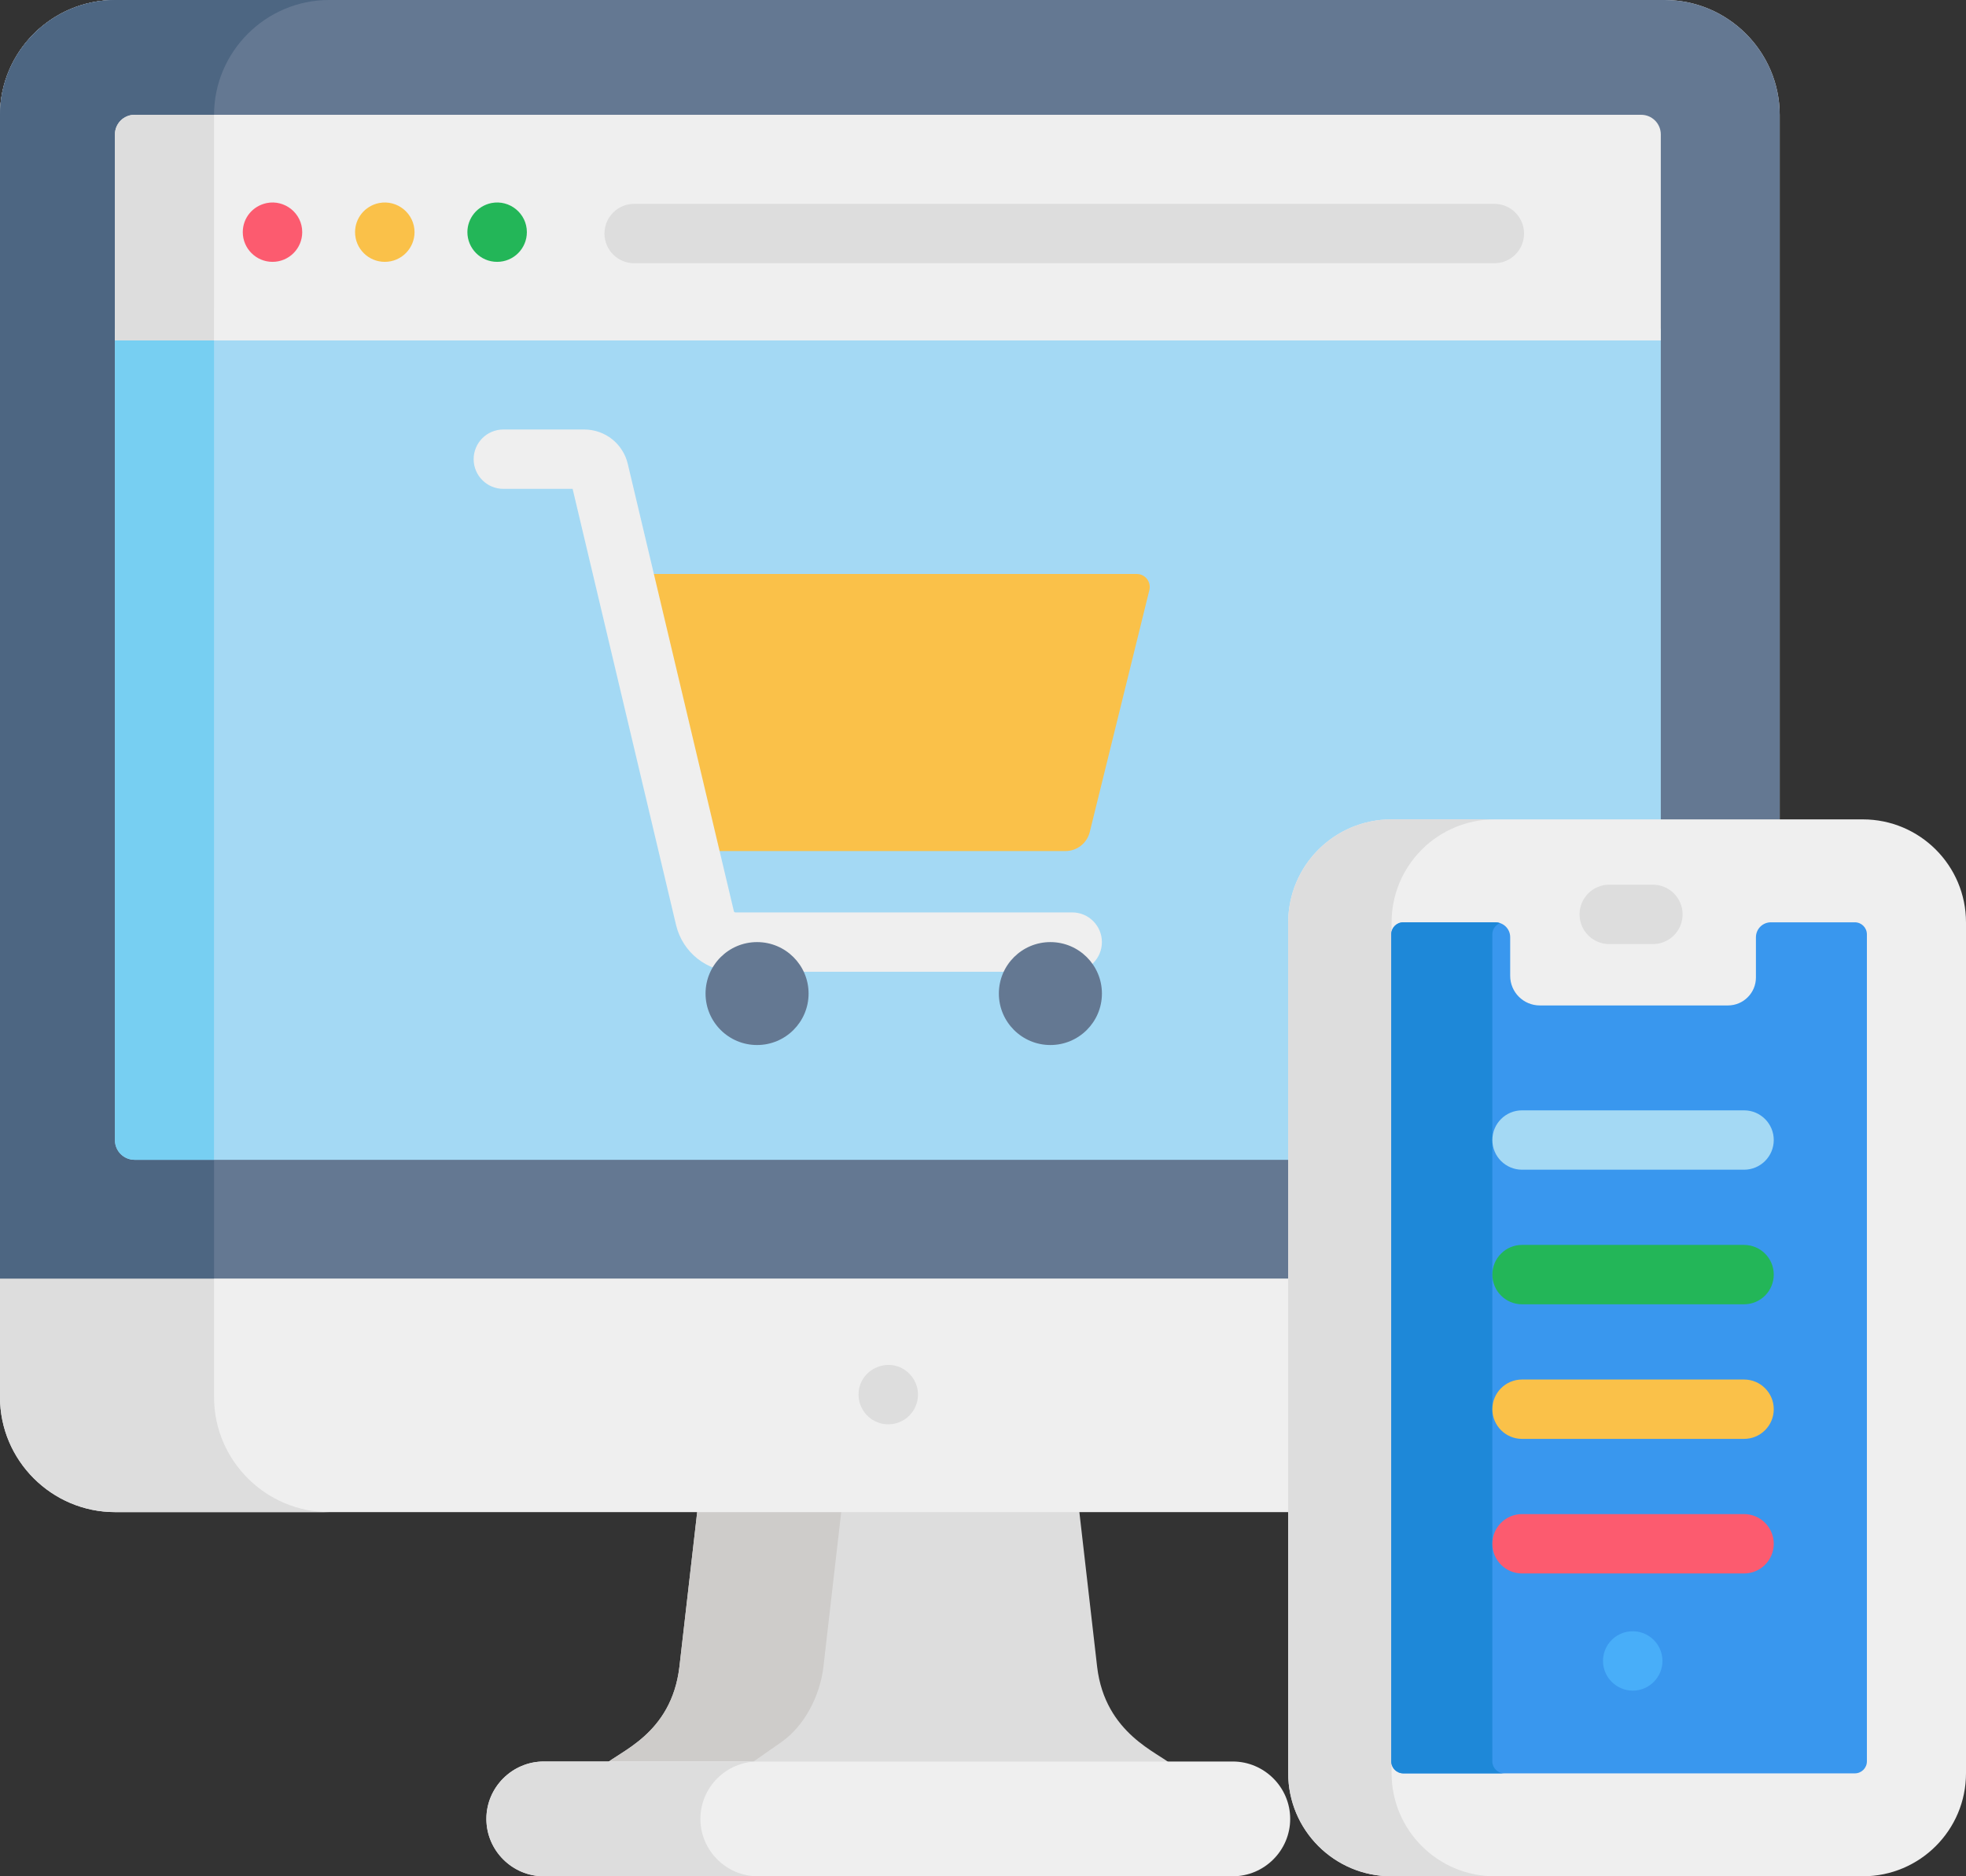 <svg width="88" height="84" viewBox="0 0 88 84" fill="none" xmlns="http://www.w3.org/2000/svg">
<rect x="0" y="0" width="88" height="84" fill="#333333" stroke="none"/>
<path d="M30.411 74.624C30.052 77.665 27.677 78.42 27.063 79.016C35.523 79.016 44.029 79.016 52.458 79.016C51.898 78.473 49.467 77.65 49.109 74.623L48.293 67.519H31.227L30.411 74.624Z" fill="#DDDDDD"/>
<path d="M36.857 74.624L37.674 67.519H31.227L30.411 74.624C30.052 77.665 27.677 78.42 27.063 79.016C29.209 79.016 31.359 79.016 33.509 79.016L34.966 77.999C36.015 77.267 36.705 75.918 36.857 74.624Z" fill="#CECCCA"/>
<path d="M55.177 78.861H24.343C22.928 78.861 21.771 80.017 21.771 81.43C21.771 82.844 22.928 84 24.343 84H55.177C56.592 84 57.75 82.844 57.75 81.43C57.75 80.017 56.592 78.861 55.177 78.861Z" fill="#EFEFEF"/>
<path d="M31.351 81.43C31.351 80.017 32.509 78.861 33.924 78.861H24.343C22.928 78.861 21.771 80.017 21.771 81.43C21.771 82.844 22.928 84 24.343 84H33.924C32.509 84 31.351 82.844 31.351 81.43Z" fill="#DDDDDD"/>
<path d="M58.371 41.829C58.371 39.281 60.439 37.215 62.99 37.215H79.661V5.144C79.661 2.315 77.344 0 74.512 0H5.15C2.317 0 0 2.315 0 5.144V62.552C0 65.382 2.317 67.696 5.15 67.696H58.371V41.829Z" fill="#EFEFEF"/>
<path d="M9.581 62.552V5.144C9.581 2.315 11.898 0 14.73 0H5.15C2.317 0 0 2.315 0 5.144V62.552C0 65.382 2.317 67.696 5.15 67.696H14.73C11.898 67.696 9.581 65.382 9.581 62.552Z" fill="#DDDDDD"/>
<path d="M58.371 41.829C58.371 39.281 60.439 37.215 62.99 37.215H79.661V5.144C79.661 2.315 77.344 0 74.512 0H5.15C2.317 0 0 2.315 0 5.144V57.24H58.371V41.829Z" fill="#647892"/>
<path d="M9.581 5.144C9.581 2.315 11.898 0 14.73 0H5.15C2.324 0 0 2.314 0 5.144V57.24H9.581V5.144Z" fill="#4D6682"/>
<path d="M5.145 14.709V51.046C5.145 51.531 5.538 51.924 6.024 51.924H58.193V41.829C58.193 39.281 60.261 37.215 62.812 37.215H74.339V14.709H5.145Z" fill="#A4D9F4"/>
<path d="M9.581 14.709H5.145V51.046C5.145 51.531 5.538 51.924 6.024 51.924H9.58L9.581 14.709Z" fill="#77CFF2"/>
<path d="M39.501 63.741C38.839 63.603 38.429 63.035 38.429 62.436C38.429 61.267 39.856 60.657 40.702 61.497C41.018 61.822 41.15 62.249 41.066 62.697C40.915 63.417 40.236 63.878 39.501 63.741Z" fill="#DDDDDD"/>
<path d="M27.797 25.696L30.732 38.101H47.689C48.206 38.101 48.656 37.749 48.779 37.247L51.45 26.404C51.529 26.04 51.252 25.696 50.88 25.696C49.594 25.696 29.282 25.696 27.797 25.696Z" fill="#FAC149"/>
<path d="M47.992 43.506H32.917C31.649 43.506 30.558 42.647 30.262 41.416L25.631 21.886H22.532C21.797 21.886 21.201 21.291 21.201 20.557C21.201 19.823 21.797 19.228 22.532 19.228H26.147C27.084 19.228 27.888 19.864 28.102 20.776L32.85 40.799C32.857 40.826 32.885 40.848 32.917 40.848H47.992C48.727 40.848 49.322 41.443 49.322 42.177C49.323 42.911 48.727 43.506 47.992 43.506ZM26.147 21.886H26.149H26.147ZM25.512 21.385C25.512 21.386 25.512 21.387 25.513 21.388L25.512 21.385Z" fill="#EFEFEF"/>
<path d="M73.46 5.139H6.024C5.538 5.139 5.145 5.532 5.145 6.017V15.241H74.339V6.017C74.339 5.532 73.945 5.139 73.46 5.139Z" fill="#EFEFEF"/>
<path d="M9.581 5.144C9.581 5.142 9.581 5.141 9.581 5.139H6.024C5.538 5.139 5.145 5.532 5.145 6.017V15.241H9.58L9.581 5.144Z" fill="#DDDDDD"/>
<path d="M12.198 11.723C11.465 11.723 10.867 11.127 10.867 10.393C10.867 9.762 11.306 9.222 11.939 9.091C12.745 8.929 13.528 9.546 13.528 10.393C13.528 11.126 12.934 11.723 12.198 11.723Z" fill="#FC5B6F"/>
<path d="M17.224 11.723C16.494 11.723 15.893 11.134 15.893 10.393C15.893 9.774 16.323 9.224 16.963 9.091C17.796 8.928 18.555 9.569 18.555 10.393C18.555 11.116 17.969 11.723 17.224 11.723Z" fill="#FAC149"/>
<path d="M22.252 11.723C21.501 11.723 20.921 11.111 20.921 10.393C20.921 9.778 21.352 9.224 21.993 9.091C22.816 8.928 23.583 9.559 23.583 10.393C23.583 11.125 22.99 11.723 22.252 11.723Z" fill="#23B658"/>
<path d="M66.887 11.785H28.387C27.652 11.785 27.056 11.19 27.056 10.456C27.056 9.722 27.652 9.126 28.387 9.126H66.887C67.622 9.126 68.218 9.722 68.218 10.456C68.218 11.19 67.622 11.785 66.887 11.785Z" fill="#DDDDDD"/>
<path d="M83.381 36.683H62.28C59.729 36.683 57.661 38.749 57.661 41.297V79.386C57.661 81.934 59.729 84 62.28 84H83.381C85.932 84 88 81.934 88 79.386V41.297C88 38.749 85.932 36.683 83.381 36.683Z" fill="#EFEFEF"/>
<path d="M62.289 79.386V41.297C62.289 38.749 64.357 36.683 66.908 36.683H62.28C59.729 36.683 57.661 38.749 57.661 41.297V79.386C57.661 81.934 59.729 84 62.28 84H66.908C64.357 84 62.289 81.934 62.289 79.386Z" fill="#DDDDDD"/>
<path d="M83.564 78.854C83.564 79.151 83.323 79.392 83.025 79.392H62.813C62.516 79.392 62.274 79.151 62.274 78.854V41.83C62.274 41.532 62.516 41.291 62.813 41.291H66.932C67.299 41.291 67.597 41.588 67.597 41.955V43.686C67.597 44.419 68.191 45.013 68.925 45.013H77.344C78.036 45.013 78.597 44.452 78.597 43.761V41.961C78.597 41.591 78.897 41.291 79.267 41.291H83.025C83.323 41.291 83.564 41.532 83.564 41.83V78.854H83.564Z" fill="#3997EE"/>
<path d="M66.798 78.854V41.83C66.798 41.601 66.942 41.407 67.143 41.328C67.077 41.306 67.006 41.291 66.932 41.291H62.813C62.515 41.291 62.274 41.532 62.274 41.83V78.854C62.274 79.151 62.515 79.392 62.813 79.392H67.337C67.04 79.392 66.798 79.151 66.798 78.854Z" fill="#1E88D8"/>
<path d="M73.984 42.266H72.032C71.297 42.266 70.702 41.671 70.702 40.937C70.702 40.203 71.297 39.607 72.032 39.607H73.984C74.719 39.607 75.315 40.203 75.315 40.937C75.315 41.671 74.719 42.266 73.984 42.266Z" fill="#DDDDDD"/>
<path d="M73.083 75.689C72.364 75.689 71.752 75.099 71.752 74.359C71.752 73.754 72.167 73.191 72.824 73.055C73.641 72.893 74.413 73.519 74.413 74.359C74.413 75.081 73.827 75.689 73.083 75.689Z" fill="#48AEF9"/>
<path d="M78.065 55.734H68.129C67.394 55.734 66.799 56.329 66.799 57.063C66.799 57.797 67.394 58.392 68.129 58.392H78.065C78.8 58.392 79.395 57.797 79.395 57.063C79.395 56.329 78.799 55.734 78.065 55.734Z" fill="#23B658"/>
<path d="M78.065 49.709H68.129C67.394 49.709 66.799 50.304 66.799 51.038C66.799 51.772 67.394 52.367 68.129 52.367H78.065C78.8 52.367 79.395 51.772 79.395 51.038C79.395 50.304 78.799 49.709 78.065 49.709Z" fill="#A4D9F4"/>
<path d="M78.065 67.785H68.129C67.394 67.785 66.799 68.38 66.799 69.114C66.799 69.848 67.394 70.443 68.129 70.443H78.065C78.8 70.443 79.395 69.848 79.395 69.114C79.395 68.38 78.799 67.785 78.065 67.785Z" fill="#FC5B6F"/>
<path d="M78.065 61.76H68.129C67.394 61.76 66.799 62.355 66.799 63.089C66.799 63.823 67.394 64.418 68.129 64.418H78.065C78.8 64.418 79.395 63.823 79.395 63.089C79.395 62.355 78.799 61.76 78.065 61.76Z" fill="#FAC149"/>
<path d="M33.887 46.785C35.161 46.785 36.193 45.753 36.193 44.481C36.193 43.208 35.161 42.177 33.887 42.177C32.613 42.177 31.581 43.208 31.581 44.481C31.581 45.753 32.613 46.785 33.887 46.785Z" fill="#647892"/>
<path d="M47.016 46.785C48.29 46.785 49.323 45.753 49.323 44.481C49.323 43.208 48.29 42.177 47.016 42.177C45.743 42.177 44.71 43.208 44.71 44.481C44.71 45.753 45.743 46.785 47.016 46.785Z" fill="#647892"/>
</svg>
